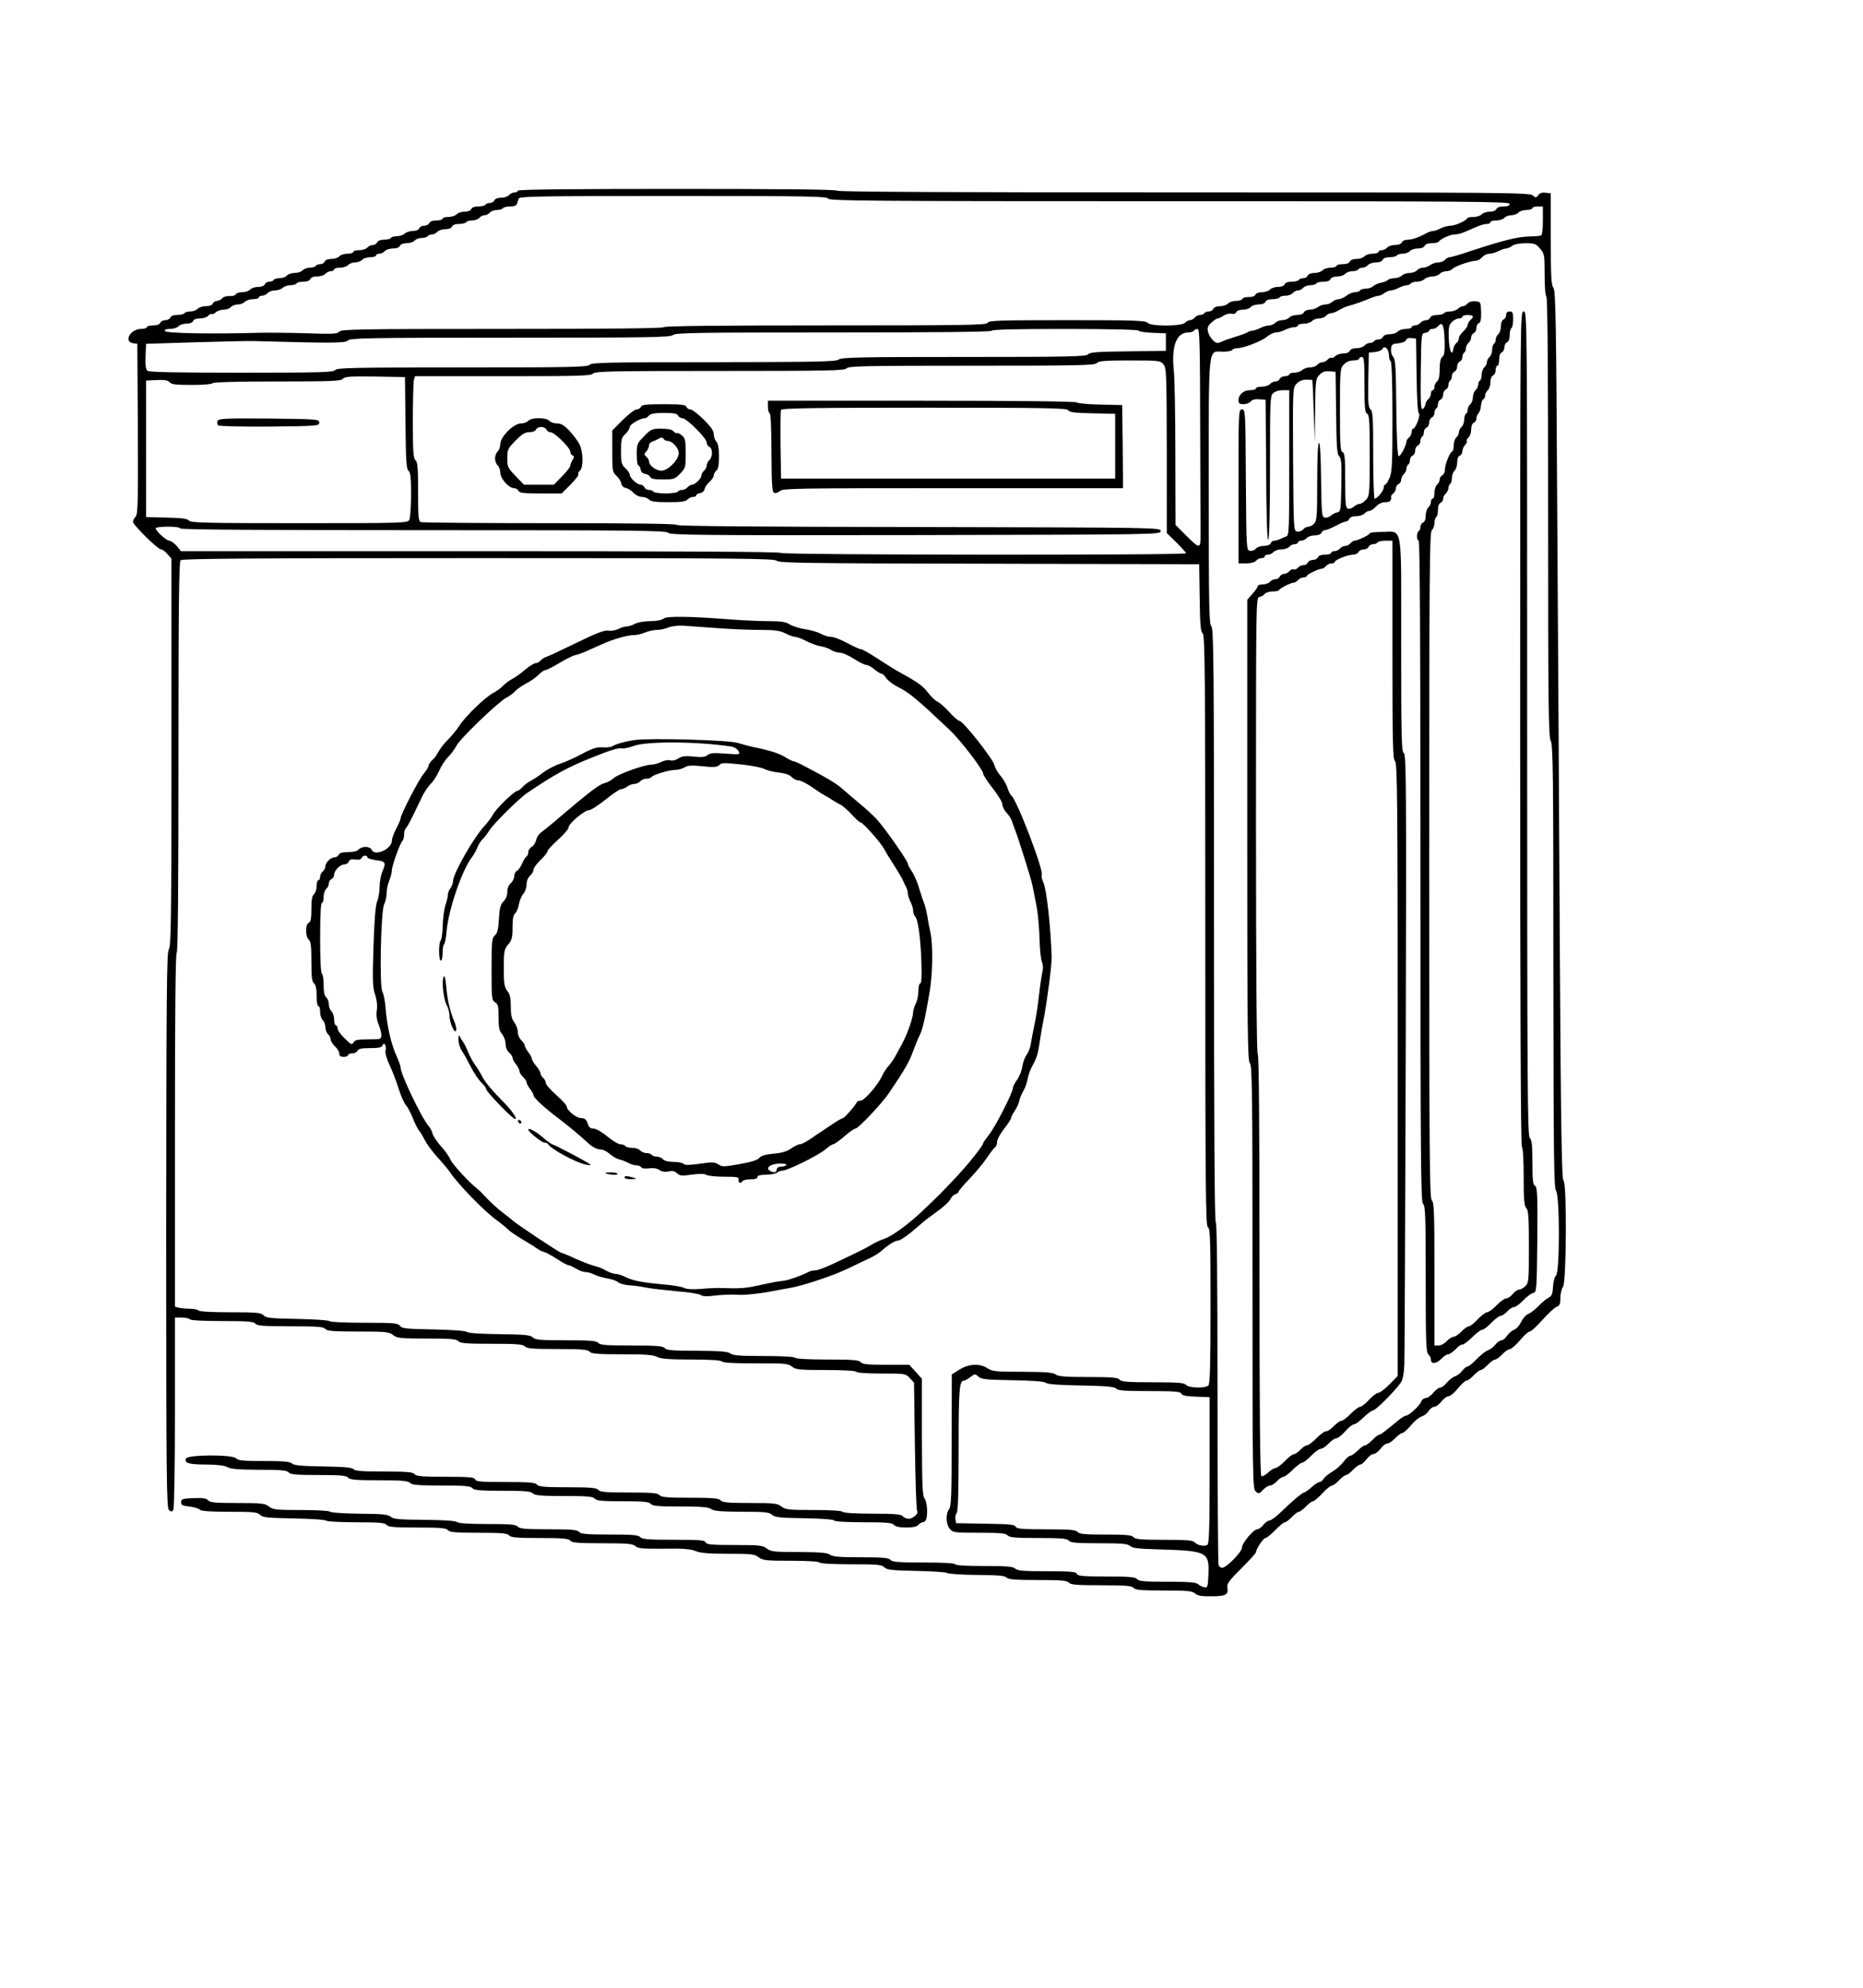 <?xml version="1.0" standalone="no"?>
<!DOCTYPE svg PUBLIC "-//W3C//DTD SVG 20010904//EN"
 "http://www.w3.org/TR/2001/REC-SVG-20010904/DTD/svg10.dtd">
<svg version="1.0" xmlns="http://www.w3.org/2000/svg"
 width="1065pt" height="1136pt" viewBox="0 0 1065 1136"
 preserveAspectRatio="xMidYMid meet">

<g transform="translate(0,1136) scale(0.1,-0.1)"
fill="#000000" stroke="none">
<path d="M2960 10270 c0 -5 -8 -10 -19 -10 -10 0 -24 -7 -31 -15 -7 -8 -27
-15 -45 -15 -20 0 -35 -6 -39 -15 -3 -8 -14 -15 -25 -15 -11 0 -23 -4 -26 -10
-3 -5 -22 -10 -41 -10 -22 0 -37 -6 -40 -15 -4 -9 -19 -15 -39 -15 -18 0 -38
-7 -45 -15 -7 -8 -28 -15 -46 -15 -19 0 -34 -4 -34 -10 0 -5 -16 -10 -35 -10
-22 0 -38 -6 -41 -15 -4 -8 -16 -15 -29 -15 -13 0 -25 -7 -29 -15 -3 -9 -18
-15 -36 -15 -17 0 -38 -7 -46 -15 -9 -8 -28 -15 -44 -15 -16 0 -32 -4 -35 -10
-3 -5 -21 -10 -40 -10 -20 0 -35 -6 -39 -15 -3 -8 -14 -15 -24 -15 -11 0 -25
-7 -32 -15 -7 -8 -28 -15 -46 -15 -19 0 -34 -4 -34 -10 0 -5 -15 -10 -34 -10
-18 0 -39 -7 -46 -15 -7 -8 -27 -15 -45 -15 -20 0 -35 -6 -39 -15 -3 -8 -14
-15 -25 -15 -11 0 -23 -4 -26 -10 -3 -5 -19 -10 -34 -10 -16 0 -34 -7 -41 -15
-7 -8 -27 -15 -45 -15 -18 0 -38 -7 -45 -15 -7 -8 -25 -15 -41 -15 -15 0 -31
-4 -34 -10 -3 -5 -15 -10 -26 -10 -11 0 -22 -7 -25 -15 -4 -9 -19 -15 -39 -15
-18 0 -38 -7 -45 -15 -7 -8 -27 -15 -45 -15 -19 0 -35 -6 -37 -12 -3 -7 -18
-11 -35 -10 -17 1 -36 -4 -43 -13 -7 -8 -20 -15 -30 -15 -10 0 -20 -7 -24 -15
-3 -9 -18 -15 -39 -15 -19 0 -40 -7 -47 -15 -7 -8 -25 -15 -41 -15 -15 0 -31
-4 -34 -10 -3 -5 -22 -10 -41 -10 -22 0 -37 -6 -40 -15 -4 -8 -16 -15 -29 -15
-13 0 -25 -7 -29 -15 -3 -9 -19 -15 -41 -15 -19 0 -35 -4 -35 -10 0 -5 -15
-10 -33 -10 -62 0 -103 -74 -45 -82 l23 -3 3 -487 c2 -423 0 -488 -13 -501 -8
-9 -15 -22 -15 -29 0 -18 142 -158 160 -158 8 0 25 -12 37 -27 l23 -26 0
-1107 c0 -957 -2 -1109 -15 -1126 -12 -16 -14 -226 -15 -1605 0 -1432 2 -1588
16 -1600 13 -10 17 -10 25 2 5 8 9 249 9 557 l0 542 39 0 c22 0 43 -5 46 -10
4 -6 76 -10 184 -10 147 0 181 -3 191 -15 10 -12 45 -15 200 -15 155 0 190 -3
200 -15 10 -12 44 -15 187 -15 160 0 177 -2 200 -20 23 -18 41 -20 193 -20
137 0 170 -3 180 -15 10 -12 44 -15 190 -15 146 0 180 -3 190 -15 10 -12 44
-15 185 -15 141 0 175 -3 185 -15 10 -12 44 -15 185 -15 134 0 179 -3 201 -15
22 -11 67 -15 194 -15 111 0 170 -4 177 -11 8 -8 70 -11 194 -11 166 1 185 -1
207 -19 22 -17 42 -19 193 -19 101 0 170 -4 174 -10 4 -6 63 -10 144 -10 135
0 138 0 162 -26 l24 -26 5 -363 c3 -200 8 -367 13 -371 11 -12 -24 -44 -48
-44 -13 0 -28 6 -34 14 -10 12 -46 15 -173 15 -99 0 -165 4 -172 11 -6 6 -71
10 -167 10 -141 0 -159 2 -182 20 -23 18 -40 20 -180 20 -125 0 -157 3 -167
15 -10 12 -43 15 -175 15 -132 0 -165 3 -175 15 -10 12 -43 15 -175 15 -132 0
-165 3 -175 15 -10 12 -43 15 -175 15 -132 0 -165 3 -175 15 -10 12 -43 15
-180 15 -140 0 -169 2 -174 15 -4 12 -33 15 -169 15 -134 0 -167 3 -177 15
-10 12 -43 15 -175 15 -123 0 -165 3 -174 13 -8 10 -52 14 -173 16 -125 2
-167 6 -179 17 -12 11 -49 14 -161 14 -117 0 -148 3 -158 15 -19 23 -278 22
-287 -1 -10 -26 16 -34 117 -34 63 -1 103 -5 120 -15 19 -11 65 -14 181 -15
127 0 159 -3 169 -15 10 -12 42 -15 170 -15 128 0 160 -3 170 -15 10 -12 43
-15 176 -15 131 0 165 -3 178 -15 12 -12 46 -15 179 -15 134 0 167 -3 177 -15
10 -12 42 -15 172 -15 128 0 162 -3 174 -15 13 -12 47 -15 178 -15 133 0 166
-3 176 -15 10 -12 41 -15 160 -15 119 0 150 -3 160 -15 10 -12 42 -15 169 -15
123 0 161 -3 177 -15 15 -11 53 -14 173 -15 133 0 157 -2 174 -17 16 -15 43
-18 186 -20 100 -2 167 -7 169 -13 2 -6 67 -10 167 -10 132 0 165 -3 175 -15
8 -10 31 -15 70 -15 39 0 62 5 70 15 7 8 18 15 25 15 7 0 16 7 19 16 11 29 6
100 -9 120 -12 16 -14 75 -15 351 l0 333 -36 40 -36 40 -133 0 c-106 0 -135 3
-145 15 -10 12 -44 15 -191 15 -108 0 -180 4 -184 10 -4 6 -74 10 -179 10
-136 0 -176 3 -192 15 -15 11 -56 14 -190 15 -140 0 -174 3 -184 15 -10 12
-44 15 -190 15 -146 0 -180 3 -190 15 -10 12 -44 15 -186 15 -147 0 -175 2
-189 17 -14 13 -44 16 -191 18 -106 1 -179 6 -186 13 -8 6 -84 12 -192 14
-155 3 -179 5 -190 21 -12 15 -34 17 -203 17 -104 0 -193 4 -199 9 -5 6 -88
11 -185 13 -151 3 -178 5 -193 21 -15 15 -39 17 -191 17 -105 0 -176 4 -180
10 -3 5 -25 10 -48 10 -23 0 -52 3 -64 6 l-23 6 0 1009 c0 661 3 1010 10 1014
7 4 10 388 10 1119 0 851 3 1115 12 1124 9 9 401 12 1704 12 1489 0 1693 -2
1704 -15 11 -13 162 -15 1214 -17 l1201 -3 3 -191 c2 -155 5 -194 17 -204 13
-11 15 -223 15 -1700 0 -1491 2 -1689 15 -1694 13 -5 15 -64 15 -449 0 -331
-3 -446 -12 -455 -18 -18 -113 -15 -128 3 -10 12 -44 15 -190 15 -146 0 -180
3 -190 15 -10 12 -43 15 -179 15 -132 0 -171 3 -187 15 -15 11 -55 14 -189 15
-153 0 -173 2 -200 20 -44 29 -107 26 -161 -8 l-43 -27 -1 -376 c0 -314 -2
-378 -15 -395 -20 -27 -18 -85 4 -111 18 -22 26 -23 169 -23 121 0 152 -3 162
-15 10 -12 43 -15 175 -15 132 0 165 -3 175 -15 10 -12 42 -15 173 -15 131 0
164 -3 178 -16 13 -12 49 -16 160 -19 280 -8 292 -14 287 -144 -3 -70 -5 -76
-23 -73 -11 2 -27 10 -36 18 -12 11 -52 14 -176 14 -131 0 -163 3 -173 15 -10
12 -43 15 -175 15 -136 0 -164 3 -169 15 -4 12 -33 15 -171 15 -135 0 -169 3
-181 15 -13 12 -47 15 -180 15 -103 0 -164 4 -164 10 0 6 -66 10 -179 10 -146
0 -181 3 -191 15 -10 12 -42 15 -169 15 -123 0 -161 3 -177 15 -15 11 -54 14
-177 15 -143 0 -161 2 -184 20 -23 18 -41 20 -185 20 -132 0 -160 3 -164 15
-5 13 -35 15 -184 15 -146 0 -180 3 -190 15 -10 12 -43 15 -175 15 -132 0
-165 3 -175 15 -10 12 -43 15 -175 15 -132 0 -165 3 -175 15 -10 12 -43 15
-174 15 -105 0 -166 4 -173 11 -7 7 -74 12 -186 13 -146 1 -178 4 -193 17 -16
14 -47 17 -179 18 -88 1 -164 6 -170 12 -5 5 -79 9 -166 9 -141 0 -159 2 -182
20 -23 18 -40 20 -180 20 -127 0 -157 3 -167 15 -10 12 -30 15 -84 13 -63 -3
-71 -5 -71 -23 0 -16 8 -21 47 -25 27 -3 53 -11 60 -18 8 -8 60 -12 169 -12
137 0 160 -2 175 -17 15 -16 42 -18 193 -21 97 -2 180 -7 186 -13 5 -5 82 -9
171 -9 131 0 164 -3 174 -15 10 -12 43 -15 175 -15 132 0 165 -3 175 -15 10
-12 43 -15 175 -15 132 0 165 -3 175 -15 10 -12 43 -15 175 -15 132 0 165 -3
175 -15 10 -12 44 -15 183 -15 144 0 173 -3 189 -16 15 -14 41 -16 162 -15
111 2 153 -2 181 -13 28 -12 75 -16 187 -16 135 0 152 -2 175 -20 23 -18 41
-20 184 -20 94 0 160 -4 164 -10 4 -6 75 -10 180 -10 152 0 176 -2 191 -18 15
-14 41 -17 183 -20 91 -2 170 -7 176 -12 6 -5 82 -10 168 -11 121 -1 161 -4
171 -15 11 -11 51 -14 179 -14 134 0 167 -3 177 -15 10 -12 44 -15 185 -15
141 0 175 -3 185 -15 10 -12 42 -15 173 -15 137 0 163 -3 179 -17 14 -13 37
-17 94 -16 82 0 98 9 90 52 -3 20 12 40 80 107 46 46 84 88 84 93 0 18 42 81
54 81 6 0 32 20 56 45 24 25 49 45 55 45 6 0 24 13 40 30 16 17 34 30 40 30 6
0 24 13 40 30 16 16 34 30 40 30 7 0 31 20 54 45 23 25 48 45 55 45 7 0 25 13
41 30 16 17 34 30 40 30 6 0 24 13 40 30 16 17 35 30 42 30 7 0 22 14 35 30
12 17 30 30 40 30 9 0 27 14 40 30 12 17 29 30 38 30 9 0 29 13 45 30 16 16
34 30 41 30 7 0 30 20 50 44 20 25 48 47 60 50 13 4 31 17 40 31 9 14 24 25
34 25 9 0 27 14 40 30 13 17 31 30 40 30 10 0 34 20 54 45 21 25 43 45 50 45
7 0 25 13 41 30 16 17 34 30 40 30 6 0 24 13 40 30 16 16 35 30 42 30 7 0 26
14 41 30 16 17 36 30 44 30 8 0 34 23 57 50 23 28 48 50 56 50 7 0 40 30 72
66 32 36 68 70 81 75 18 7 22 16 22 52 0 24 7 52 15 63 20 26 22 600 3 606
-10 4 -15 273 -21 1274 -4 698 -10 1841 -15 2540 -6 1107 -9 1273 -22 1289
-12 15 -15 62 -15 279 l0 261 -30 3 c-19 3 -33 -2 -42 -14 -12 -16 -14 -16
-31 -1 -17 16 -163 17 -1995 17 -1306 0 -1978 3 -1982 10 -4 7 -320 10 -916
10 -599 0 -909 -3 -909 -10z m1774 -45 c5 -13 231 -15 1951 -15 1722 0 1945
-2 1945 -15 0 -11 -11 -15 -35 -15 -22 0 -38 -6 -41 -15 -4 -9 -19 -15 -39
-15 -18 0 -38 -7 -45 -15 -7 -8 -27 -15 -45 -15 -19 0 -35 -3 -37 -7 -6 -15
-70 -43 -96 -43 -15 0 -40 -7 -56 -15 -15 -8 -35 -15 -42 -15 -8 0 -22 -4 -32
-9 -50 -27 -88 -41 -114 -41 -16 0 -31 -6 -34 -15 -4 -9 -19 -15 -39 -15 -18
0 -38 -7 -45 -15 -7 -8 -21 -15 -31 -15 -11 0 -19 -4 -19 -10 0 -5 -15 -10
-34 -10 -18 0 -39 -7 -46 -15 -7 -8 -27 -15 -45 -15 -20 0 -35 -6 -39 -15 -3
-9 -19 -15 -41 -15 -19 0 -35 -4 -35 -10 0 -5 -15 -10 -34 -10 -18 0 -39 -7
-46 -15 -7 -8 -27 -15 -45 -15 -20 0 -35 -6 -39 -15 -3 -8 -14 -15 -25 -15
-11 0 -23 -4 -26 -10 -3 -5 -22 -10 -41 -10 -22 0 -37 -6 -40 -15 -4 -9 -19
-15 -39 -15 -18 0 -38 -7 -45 -15 -7 -8 -27 -15 -45 -15 -19 0 -35 -6 -38 -14
-4 -9 -19 -14 -38 -14 -18 1 -35 -4 -37 -10 -2 -7 -18 -12 -37 -12 -18 0 -38
-7 -45 -15 -7 -8 -27 -15 -45 -15 -20 0 -35 -6 -39 -15 -3 -8 -14 -15 -25 -15
-11 0 -23 -4 -26 -10 -3 -5 -14 -10 -24 -10 -10 0 -24 -7 -31 -15 -7 -8 -19
-15 -27 -15 -8 0 -21 -7 -29 -15 -22 -21 -196 -21 -214 0 -11 13 -74 15 -460
15 -389 0 -449 -2 -454 -15 -5 -13 -117 -15 -925 -15 -602 0 -922 -3 -926 -10
-4 -7 -323 -10 -924 -10 -816 0 -920 -2 -931 -15 -11 -14 -38 -15 -184 -10
-94 3 -216 4 -271 3 -277 -8 -538 -3 -542 10 -3 8 7 12 30 12 19 0 40 7 47 15
7 8 27 15 45 15 20 0 35 6 39 15 3 9 18 15 39 15 19 0 40 7 47 15 7 8 16 13
20 10 5 -3 15 2 23 10 9 8 29 15 45 15 16 0 35 7 42 15 7 8 25 15 40 15 15 0
33 7 40 15 7 8 28 15 46 15 19 0 34 5 34 10 0 6 8 10 19 10 10 0 24 7 31 15 7
8 26 15 42 15 16 0 36 7 44 15 9 8 28 15 44 15 16 0 32 5 35 10 3 6 21 10 40
10 20 0 35 6 39 15 3 9 18 15 39 15 19 0 40 7 47 15 7 8 21 15 31 15 11 0 19
5 19 10 0 6 15 10 34 10 18 0 39 7 46 15 7 8 25 15 40 15 15 0 33 7 40 15 7 8
28 15 46 15 19 0 34 5 34 10 0 6 8 10 19 10 10 0 24 7 31 15 7 8 28 15 47 15
21 0 36 6 39 15 4 9 19 15 39 15 18 0 38 7 45 15 7 8 25 15 41 15 15 0 31 5
34 10 3 6 14 10 24 10 10 0 24 7 31 15 7 8 27 15 45 15 20 0 35 6 39 15 3 9
18 15 40 15 19 0 38 5 41 10 3 6 19 10 34 10 16 0 34 7 41 15 7 8 20 15 30 15
10 0 23 7 30 15 7 8 25 15 41 15 15 0 31 5 34 10 3 6 22 10 41 10 22 0 36 5
39 15 3 8 7 22 10 30 4 13 111 15 884 15 772 0 880 -2 885 -15z m4086 -124 c0
-44 -4 -82 -9 -86 -5 -3 -31 -6 -58 -6 -75 -1 -152 -20 -350 -85 -55 -19 -108
-34 -116 -34 -8 0 -20 -7 -27 -15 -7 -8 -24 -15 -39 -15 -14 0 -35 -7 -45 -15
-11 -8 -30 -15 -42 -15 -12 0 -27 -7 -34 -15 -7 -8 -26 -15 -42 -15 -16 0 -36
-7 -44 -15 -9 -8 -28 -15 -43 -15 -15 0 -32 -5 -37 -10 -6 -6 -24 -13 -40 -16
-16 -3 -36 -12 -45 -20 -8 -8 -27 -14 -42 -14 -14 0 -29 -4 -32 -10 -3 -5 -17
-10 -29 -10 -13 0 -35 -9 -49 -20 -14 -11 -34 -20 -45 -20 -11 0 -27 -7 -36
-15 -8 -8 -25 -15 -38 -15 -13 0 -33 -7 -44 -15 -10 -8 -32 -15 -47 -15 -15 0
-30 -7 -33 -15 -4 -9 -19 -15 -39 -15 -18 0 -38 -7 -45 -15 -7 -8 -25 -15 -40
-15 -15 0 -33 -7 -40 -15 -7 -8 -23 -15 -35 -15 -13 0 -36 -7 -51 -15 -16 -8
-36 -15 -45 -15 -8 0 -19 -4 -25 -8 -5 -4 -36 -16 -69 -26 -33 -10 -68 -22
-77 -27 -10 -5 -22 -9 -28 -9 -18 0 -47 34 -54 63 -6 23 -2 34 19 53 14 13 30
24 36 24 5 0 21 7 34 16 14 9 34 14 46 11 12 -3 22 0 26 9 3 8 19 14 38 14 18
0 38 7 45 15 7 8 27 15 45 15 20 0 35 6 39 15 3 9 18 15 40 15 19 0 38 5 41
10 3 6 19 10 34 10 16 0 34 7 41 15 7 8 20 15 30 15 10 0 23 7 30 15 7 8 25
15 41 15 15 0 31 5 34 10 3 6 22 10 41 10 22 0 37 6 40 15 4 9 19 15 39 15 18
0 38 7 45 15 7 8 25 15 41 15 15 0 31 5 34 10 3 6 14 10 24 10 10 0 24 7 31
15 7 8 27 15 45 15 20 0 35 6 39 15 3 9 18 15 40 15 19 0 38 5 41 10 3 6 19
10 34 10 16 0 34 7 41 15 7 8 27 15 45 15 20 0 35 6 39 15 3 9 18 15 40 15 19
0 37 4 41 9 9 16 66 41 91 41 13 0 38 6 56 14 18 8 49 21 70 30 20 9 45 16 57
16 12 0 21 5 21 10 0 6 15 10 34 10 18 0 39 7 46 15 7 8 25 15 40 15 15 0 33
7 40 15 7 8 28 15 46 15 19 0 34 5 34 10 0 6 14 10 30 10 l30 0 0 -79z m-16
-162 c25 -29 26 -36 26 -149 0 -68 4 -121 10 -125 7 -4 10 -434 10 -1258 0
-1091 2 -1256 15 -1281 13 -25 15 -191 15 -1290 1 -1093 3 -1264 15 -1280 22
-29 22 -468 0 -486 -8 -6 -15 -34 -17 -63 -2 -42 -7 -54 -25 -63 -12 -6 -38
-27 -57 -47 -19 -20 -46 -41 -59 -46 -13 -5 -32 -26 -41 -46 -10 -20 -28 -40
-41 -45 -13 -5 -31 -21 -41 -35 -9 -14 -23 -25 -31 -25 -8 0 -24 -11 -34 -24
-11 -14 -29 -28 -41 -32 -13 -4 -42 -26 -65 -50 -23 -24 -47 -44 -54 -44 -6 0
-20 -11 -30 -24 -11 -14 -29 -28 -41 -32 -12 -3 -32 -19 -46 -35 -13 -16 -30
-29 -39 -29 -8 0 -26 -14 -40 -30 -13 -17 -33 -30 -43 -30 -10 0 -21 -9 -25
-19 -7 -22 -70 -81 -86 -81 -6 0 -27 -12 -45 -27 -19 -16 -49 -40 -68 -55 -18
-16 -38 -28 -43 -28 -5 0 -22 -13 -38 -30 -16 -16 -34 -30 -41 -30 -7 0 -26
-13 -42 -30 -17 -16 -36 -30 -44 -30 -7 0 -24 -16 -38 -35 -14 -18 -42 -43
-63 -55 -21 -12 -43 -30 -50 -41 -6 -10 -17 -19 -24 -19 -7 0 -28 -13 -46 -30
-19 -17 -38 -30 -42 -30 -10 0 -72 -52 -134 -113 -27 -26 -56 -47 -64 -47 -9
0 -24 -11 -35 -25 -11 -14 -27 -25 -35 -25 -21 0 -87 -79 -87 -104 0 -25 -89
-116 -113 -116 -8 0 -18 7 -21 16 -3 9 -6 452 -6 984 0 635 -3 971 -10 975 -7
4 -10 581 -10 1699 0 1493 -2 1695 -15 1706 -13 11 -15 109 -15 771 0 862 -6
799 82 799 26 0 50 5 53 10 3 6 16 10 28 10 38 1 137 39 169 65 16 14 40 25
53 25 12 0 36 7 51 15 16 8 39 15 52 15 12 0 22 5 22 10 0 6 15 10 34 10 18 0
39 7 46 15 7 8 25 15 40 15 15 0 33 7 40 15 7 8 20 15 29 15 9 0 30 8 46 18
17 10 41 21 55 24 28 7 79 25 127 45 17 7 37 13 45 13 7 0 22 7 32 15 11 8 27
15 37 15 9 0 30 7 45 15 16 8 37 15 46 15 9 0 20 5 23 10 3 6 19 10 35 10 16
0 35 7 44 15 8 8 28 15 44 15 16 0 35 7 42 15 7 8 24 15 38 15 13 0 30 6 36
14 12 14 103 46 133 46 10 0 26 9 36 20 9 11 28 20 41 20 13 0 37 7 52 15 16
8 36 15 44 15 8 0 24 7 34 15 12 9 42 15 77 15 52 0 60 -3 83 -31z m-2294
-469 c0 -5 35 -10 78 -12 l77 -3 0 -50 0 -50 -216 -3 c-177 -2 -219 -5 -229
-17 -11 -13 -106 -15 -709 -15 -598 0 -700 -2 -717 -15 -16 -12 -119 -14 -715
-15 -607 0 -698 -2 -709 -15 -11 -13 -104 -15 -728 -15 -624 0 -716 -2 -726
-15 -10 -13 -81 -15 -535 -15 -387 0 -527 3 -538 11 -10 9 -13 31 -11 83 l3
71 285 9 c157 4 303 8 325 7 458 -13 531 -12 544 3 12 14 108 16 928 16 799 0
916 2 929 15 14 13 129 15 920 15 596 0 904 3 904 10 0 7 147 10 420 10 261 0
420 -4 420 -10z m351 -570 c1 -319 2 -591 2 -605 0 -72 -6 -72 -83 5 l-60 60
-1 403 c0 221 -4 438 -9 482 -14 137 15 214 82 215 15 0 30 5 33 10 3 6 13 10
21 10 12 0 14 -82 15 -580z m-210 378 c17 -22 18 -48 19 -493 l0 -471 55 -54
c30 -30 55 -58 55 -62 0 -12 -2308 -10 -2315 2 -4 7 -588 10 -1719 10 l-1712
0 -24 30 c-14 16 -33 29 -42 30 -17 0 -78 55 -78 71 0 5 32 9 70 9 40 0 70 -4
70 -10 0 -7 470 -10 1389 -10 1223 0 1390 -2 1401 -15 11 -13 177 -15 1414
-13 1393 3 1401 3 1401 23 0 20 -8 20 -1382 23 -911 1 -1383 5 -1383 12 0 7
-250 10 -724 10 -398 0 -731 3 -740 6 -14 5 -16 30 -16 174 0 137 -3 170 -15
180 -12 10 -15 48 -15 224 0 116 3 221 6 234 l6 22 503 0 c435 0 504 2 515 15
11 13 104 15 725 15 621 0 714 2 725 15 11 13 103 15 715 15 612 0 704 2 715
15 10 12 44 15 187 15 169 0 175 -1 194 -22z m-4333 -334 c2 -217 5 -264 17
-274 12 -10 15 -39 15 -137 0 -68 -5 -133 -10 -144 -10 -18 -28 -19 -629 -19
-532 0 -620 2 -631 15 -9 11 -41 15 -128 17 l-117 3 0 390 0 390 61 3 c45 2
64 -1 74 -13 10 -12 36 -15 126 -15 64 0 115 4 119 10 4 6 138 10 369 10 313
0 365 2 376 15 11 13 41 15 184 13 l171 -3 3 -261z m3470 -5472 c117 -2 181
-7 191 -15 9 -8 76 -13 202 -15 147 -3 190 -7 200 -18 9 -11 48 -14 189 -14
147 0 179 -3 183 -15 5 -10 27 -15 84 -17 l78 -3 0 -418 c0 -334 -3 -419 -13
-426 -18 -11 -59 -2 -73 15 -9 11 -47 14 -174 14 -132 0 -165 3 -175 15 -10
12 -41 15 -160 15 -119 0 -150 3 -160 15 -10 12 -43 15 -180 15 -139 0 -169 3
-174 15 -4 12 -36 15 -173 17 l-168 3 -3 24 c-2 13 1 28 7 34 8 8 11 124 11
365 0 343 4 392 31 392 6 0 22 9 36 20 25 19 27 20 46 3 16 -16 44 -18 195
-21z"/>
<path d="M8390 9626 c-7 -9 -19 -16 -27 -16 -8 0 -21 -7 -29 -15 -9 -8 -28
-15 -44 -15 -16 0 -32 -4 -35 -10 -3 -5 -21 -10 -40 -10 -20 0 -35 -6 -39 -15
-3 -8 -14 -15 -24 -15 -11 0 -25 -7 -32 -15 -7 -8 -21 -15 -31 -15 -11 0 -19
-4 -19 -10 0 -5 -15 -10 -34 -10 -18 0 -39 -7 -46 -15 -7 -8 -27 -15 -45 -15
-20 0 -35 -6 -39 -15 -3 -8 -14 -15 -25 -15 -11 0 -23 -4 -26 -10 -3 -5 -14
-10 -24 -10 -10 0 -24 -7 -31 -15 -7 -8 -27 -15 -45 -15 -20 0 -35 -6 -39 -15
-3 -9 -18 -15 -36 -15 -17 0 -38 -7 -47 -15 -8 -8 -18 -13 -23 -10 -4 3 -13
-2 -20 -10 -7 -8 -20 -15 -30 -15 -10 0 -23 -7 -30 -15 -7 -8 -26 -15 -42 -15
-16 0 -36 -7 -44 -15 -9 -8 -29 -15 -45 -15 -16 0 -29 -4 -29 -10 0 -5 -11
-10 -24 -10 -13 0 -26 -7 -30 -15 -3 -8 -14 -15 -24 -15 -11 0 -25 -7 -32 -15
-7 -8 -28 -15 -46 -15 -19 0 -34 -4 -34 -10 0 -5 -15 -10 -33 -10 -38 0 -67
-25 -67 -58 0 -18 6 -22 29 -22 16 0 34 7 41 16 9 10 26 14 49 12 l36 -3 3
-403 c1 -262 6 -401 12 -397 6 4 10 156 10 414 0 382 1 409 18 424 10 10 35
17 55 17 l37 0 0 -415 c0 -387 -1 -416 -17 -421 -10 -3 -26 -10 -35 -15 -10
-5 -25 -9 -33 -9 -9 0 -18 -7 -21 -15 -4 -9 -19 -15 -39 -15 -18 0 -38 -7 -45
-15 -7 -9 -23 -15 -34 -13 -21 3 -21 6 -24 406 -2 394 -3 402 -22 402 -20 0
-20 -8 -20 -440 l0 -440 44 0 c26 0 48 6 56 15 7 8 21 15 31 15 11 0 19 5 19
10 0 6 8 10 19 10 10 0 24 7 31 15 7 8 27 15 45 15 18 0 38 7 45 15 7 8 21 15
31 15 11 0 19 5 19 10 0 6 8 10 19 10 10 0 24 7 31 15 7 8 27 15 45 15 20 0
35 6 39 15 3 8 12 15 20 15 8 0 36 11 62 25 26 14 53 25 59 25 7 0 15 7 19 15
3 9 18 15 39 15 19 0 40 7 47 15 7 8 19 15 28 15 8 0 25 11 38 25 15 16 34 25
54 25 26 0 35 8 32 32 -1 3 5 12 13 18 8 7 15 20 15 30 0 10 7 20 15 24 8 3
15 14 15 24 0 11 7 25 15 32 8 7 15 21 15 31 0 10 5 21 10 24 6 3 10 15 10 26
0 11 7 22 15 25 8 4 15 16 15 29 0 13 7 25 15 29 8 3 15 14 15 25 0 11 5 23
10 26 6 3 10 15 10 26 0 11 7 22 15 25 8 4 15 16 15 29 0 13 7 25 15 29 8 3
15 14 15 25 0 11 5 23 10 26 6 3 10 15 10 26 0 11 7 22 15 25 8 4 15 16 15 29
0 13 7 25 15 29 8 3 15 14 15 25 0 11 5 23 10 26 6 3 10 15 10 26 0 11 7 22
15 25 8 4 15 16 15 29 0 13 7 25 15 29 8 3 15 14 15 25 0 11 5 23 10 26 6 3
10 14 10 24 0 10 7 24 15 31 8 7 15 21 15 32 0 10 7 21 15 24 8 4 15 16 15 29
0 13 6 25 14 28 10 4 14 22 13 64 -2 57 -2 58 -33 61 -19 2 -36 -3 -44 -12z
m30 -75 c0 -5 -7 -14 -15 -21 -8 -7 -15 -19 -15 -27 0 -8 -11 -24 -25 -37 -14
-13 -25 -30 -25 -38 0 -9 -6 -21 -14 -28 -8 -6 -16 -21 -18 -33 -7 -49 -23
-12 -26 58 -2 64 0 77 18 95 11 11 29 20 40 20 11 0 20 5 20 10 0 6 14 10 30
10 17 0 30 -4 30 -9z m-162 -133 c2 -67 -1 -88 -13 -98 -10 -8 -15 -30 -15
-70 0 -39 -5 -62 -15 -70 -8 -7 -15 -21 -15 -31 0 -11 -4 -19 -10 -19 -5 0
-10 -8 -10 -19 0 -10 -6 -24 -14 -31 -8 -6 -16 -21 -18 -32 -2 -12 -9 -23 -16
-26 -10 -3 -12 42 -10 215 3 218 3 218 26 221 12 2 22 8 22 13 0 5 8 9 19 9
10 0 24 7 31 15 25 30 35 9 38 -77z m-160 -203 c2 -139 6 -211 13 -216 12 -7
-18 -89 -33 -89 -4 0 -8 -8 -8 -19 0 -10 -7 -24 -15 -31 -8 -7 -15 -17 -15
-23 0 -22 -35 -87 -44 -84 -7 2 -12 97 -14 277 -2 231 -5 276 -18 291 -9 10
-14 30 -12 46 3 25 8 28 41 31 22 2 41 9 44 18 3 9 16 14 32 12 l26 -3 3 -210z
m-158 114 c0 -15 5 -31 10 -34 6 -4 10 -121 10 -317 0 -271 -2 -316 -17 -350
-9 -21 -20 -38 -25 -38 -4 0 -8 -8 -8 -17 0 -17 -37 -63 -52 -63 -4 0 -8 112
-8 249 0 210 -2 250 -15 261 -13 11 -15 39 -13 169 l3 156 35 3 c19 2 39 10
43 18 13 23 37 -2 37 -37z m-140 -168 c0 -132 3 -160 15 -165 13 -5 15 -40 15
-238 0 -224 -1 -232 -22 -255 -12 -13 -28 -23 -36 -23 -9 0 -23 -7 -33 -16
-10 -9 -25 -14 -34 -11 -13 5 -15 31 -15 162 0 129 -3 157 -15 161 -13 5 -15
42 -15 242 0 228 1 236 22 259 14 15 33 23 55 23 18 0 33 5 33 10 0 6 7 10 15
10 13 0 15 -24 15 -159z m-162 -159 c2 -192 5 -236 17 -249 13 -12 15 -42 13
-166 -3 -143 -4 -152 -23 -155 -11 -2 -28 -11 -37 -19 -9 -8 -25 -13 -35 -11
-17 3 -18 19 -21 216 -1 130 -6 212 -12 212 -6 0 -10 -84 -10 -222 0 -192 -2
-224 -17 -240 -9 -10 -24 -18 -33 -18 -10 0 -23 -7 -30 -15 -7 -9 -23 -15 -34
-13 -21 3 -21 6 -24 412 -2 409 -2 409 20 433 14 15 33 23 55 23 18 0 34 -1
35 -2 1 -2 5 -82 8 -178 l6 -175 2 179 c2 170 3 181 24 203 17 18 31 23 58 21
l35 -3 3 -233z"/>
<path d="M8610 9560 c0 -11 -7 -23 -15 -26 -9 -4 -15 -19 -15 -39 0 -18 -7
-38 -15 -45 -8 -7 -15 -21 -15 -31 0 -10 -4 -21 -10 -24 -5 -3 -10 -19 -10
-34 0 -16 -7 -34 -15 -41 -8 -7 -15 -20 -15 -30 0 -10 -7 -23 -15 -30 -8 -7
-15 -25 -15 -41 0 -15 -4 -31 -10 -34 -5 -3 -10 -14 -10 -24 0 -10 -7 -24 -15
-31 -8 -7 -15 -25 -15 -40 0 -15 -7 -33 -15 -40 -8 -7 -15 -21 -15 -31 0 -10
-4 -21 -10 -24 -5 -3 -10 -19 -10 -34 0 -16 -7 -34 -15 -41 -8 -7 -15 -20 -15
-30 0 -10 -7 -23 -15 -30 -8 -7 -15 -28 -15 -46 0 -19 -4 -34 -8 -34 -12 0
-42 -73 -42 -104 0 -14 -7 -29 -15 -32 -8 -4 -15 -14 -15 -24 0 -10 -7 -23
-15 -30 -8 -7 -15 -28 -15 -46 0 -19 -4 -34 -10 -34 -5 0 -10 -8 -10 -19 0
-10 -7 -24 -15 -31 -8 -7 -15 -28 -15 -47 0 -21 -6 -36 -15 -39 -8 -4 -15 -14
-15 -24 0 -11 -4 -22 -10 -25 -5 -3 -10 -17 -10 -31 0 -13 5 -24 10 -24 7 0
10 -636 10 -1889 0 -1666 2 -1890 15 -1901 13 -11 15 -71 15 -430 0 -359 2
-419 15 -430 8 -7 15 -21 15 -31 0 -27 32 -24 60 6 13 14 30 25 38 25 8 0 28
14 44 30 16 17 33 28 37 26 5 -3 29 15 54 39 25 25 51 45 59 45 8 0 32 18 53
40 21 22 46 40 53 40 8 0 25 11 38 25 13 14 30 25 39 25 9 0 32 17 53 39 20
21 46 40 57 42 19 4 20 13 23 304 2 259 0 300 -13 308 -12 6 -15 32 -15 133 0
98 -3 129 -15 140 -13 14 -15 290 -15 2370 0 2347 0 2354 -20 2354 -20 0 -20
-7 -20 -2384 0 -1579 3 -2387 10 -2391 6 -4 10 -72 10 -170 0 -132 3 -166 15
-179 12 -12 15 -51 15 -220 0 -193 -1 -207 -20 -226 -11 -11 -27 -20 -36 -20
-9 0 -25 -11 -36 -25 -11 -14 -27 -25 -37 -25 -9 0 -35 -18 -56 -40 -21 -22
-46 -40 -55 -40 -8 0 -32 -18 -53 -40 -20 -22 -43 -40 -50 -40 -8 0 -27 -13
-43 -30 -16 -16 -36 -30 -45 -30 -8 0 -26 -11 -39 -25 -13 -14 -34 -25 -47
-25 l-23 0 0 409 c0 351 -2 410 -15 421 -13 11 -15 236 -15 1915 0 1679 2
1904 15 1915 8 7 15 25 15 41 0 15 5 31 10 34 6 3 10 22 10 41 0 22 6 37 15
40 8 4 15 14 15 24 0 10 7 23 15 30 8 7 15 21 15 31 0 10 5 21 10 24 6 3 10
19 10 34 0 16 7 34 15 41 8 7 15 28 15 47 0 21 6 36 15 39 8 4 15 15 15 26 0
11 7 26 15 35 8 8 13 18 10 23 -3 4 2 13 10 20 8 7 15 27 15 45 0 20 6 35 15
39 8 3 15 14 15 24 0 10 5 23 12 30 6 6 13 26 14 44 2 18 8 34 13 36 6 2 11
12 11 22 0 9 7 23 15 30 8 7 15 27 15 45 0 20 6 35 15 39 8 3 15 17 15 31 0
14 5 25 10 25 6 0 10 16 10 35 0 22 6 38 15 41 8 4 15 16 15 29 0 13 7 25 15
29 9 3 15 18 15 40 0 19 5 38 10 41 6 3 10 26 10 51 0 37 -3 44 -20 44 -13 0
-20 -7 -20 -20z"/>
<path d="M7830 8312 c0 -9 -69 -42 -87 -42 -6 0 -16 -7 -23 -15 -7 -8 -20 -15
-30 -15 -10 0 -23 -7 -30 -15 -7 -8 -21 -15 -31 -15 -11 0 -19 -4 -19 -10 0
-5 -16 -10 -35 -10 -22 0 -38 -6 -41 -15 -4 -8 -16 -15 -29 -15 -13 0 -25 -7
-29 -15 -3 -8 -14 -15 -24 -15 -11 0 -25 -6 -32 -14 -6 -8 -17 -13 -24 -10 -7
3 -19 -2 -26 -11 -7 -8 -20 -15 -30 -15 -10 0 -20 -7 -24 -15 -3 -8 -14 -15
-24 -15 -11 0 -25 -7 -32 -15 -7 -8 -25 -15 -41 -15 -16 0 -29 -4 -29 -10 0
-5 -13 -25 -30 -43 l-30 -35 0 -1317 c0 -1157 2 -1318 15 -1331 13 -14 15
-163 15 -1223 0 -1157 1 -1209 18 -1224 17 -16 20 -15 42 8 13 14 31 25 40 25
9 0 27 11 40 25 13 14 29 25 37 25 7 0 31 18 53 40 22 22 46 40 53 40 7 0 31
18 52 40 21 22 46 40 55 40 9 0 29 13 45 30 16 17 36 30 44 30 9 0 32 18 51
40 19 22 42 40 50 40 9 0 33 18 55 40 22 21 47 39 55 40 15 0 129 115 159 160
10 15 17 51 19 100 2 41 5 843 8 1783 4 1518 3 1708 -11 1713 -13 5 -15 81
-15 618 0 710 11 646 -110 646 -39 0 -70 -4 -70 -8z m130 -666 c0 -542 2 -625
15 -636 13 -11 15 -219 15 -1763 l0 -1751 -47 -48 c-26 -26 -55 -48 -64 -48
-9 0 -33 -18 -53 -40 -20 -22 -43 -40 -51 -40 -8 0 -32 -18 -54 -40 -21 -22
-45 -40 -53 -40 -8 0 -27 -14 -43 -30 -16 -17 -36 -30 -45 -30 -9 0 -34 -18
-55 -40 -21 -22 -46 -40 -53 -40 -8 0 -25 -11 -38 -25 -13 -14 -29 -25 -36
-25 -8 0 -32 -18 -53 -40 -21 -22 -46 -40 -54 -40 -8 0 -27 -12 -42 -26 -15
-14 -32 -23 -38 -20 -8 5 -11 357 -11 1205 0 779 -3 1200 -10 1207 -6 6 -10
463 -10 1309 0 1281 0 1300 19 1303 11 2 25 10 31 18 7 8 27 14 45 14 19 0 35
3 37 8 4 10 67 42 83 42 7 0 18 7 25 15 7 8 21 15 31 15 11 0 19 4 19 8 0 9
69 42 87 42 6 0 16 7 23 15 7 8 21 15 31 15 11 0 19 4 19 8 0 12 73 42 104 42
14 0 29 7 32 15 4 8 16 15 29 15 13 0 25 7 29 15 3 8 14 15 25 15 11 0 23 5
26 10 3 6 24 10 46 10 l39 0 0 -624z"/>
<path d="M4390 9036 c0 -19 4 -36 10 -38 6 -2 10 -91 10 -226 1 -187 4 -224
16 -229 8 -3 23 2 33 11 16 15 107 16 989 16 l972 0 -2 238 -3 237 -125 3
c-68 1 -129 7 -134 12 -6 6 -336 10 -888 10 l-878 0 0 -34z m1717 -21 c7 -11
37 -15 138 -17 l130 -3 0 -185 0 -185 -955 0 -955 0 -3 190 c-1 104 0 195 2
202 4 10 167 13 820 13 706 0 816 -2 823 -15z"/>
<path d="M3664 9035 c-4 -8 -15 -15 -25 -15 -10 0 -46 -27 -79 -60 l-60 -60 0
-118 c0 -113 1 -120 24 -141 14 -13 26 -33 28 -45 2 -13 11 -22 24 -24 12 -2
32 -14 45 -28 13 -14 34 -24 50 -24 14 0 32 -7 39 -15 10 -11 35 -15 110 -15
75 0 100 4 110 15 7 8 21 15 31 15 11 0 19 4 19 9 0 5 10 11 22 13 13 2 24 11
26 23 2 11 15 30 28 41 13 12 24 28 24 36 0 9 7 21 15 28 11 9 15 32 15 82 0
48 -5 74 -15 84 -8 9 -15 28 -15 43 0 19 -16 42 -58 84 -32 31 -65 57 -75 57
-10 0 -20 7 -23 15 -5 12 -29 15 -130 15 -102 0 -126 -3 -130 -15z m212 -50
c4 -8 15 -15 25 -15 24 0 139 -115 139 -139 0 -11 7 -21 15 -25 9 -3 15 -18
15 -34 0 -16 -7 -35 -15 -42 -8 -7 -15 -20 -15 -30 0 -10 -7 -23 -15 -30 -8
-7 -15 -19 -15 -26 0 -18 -36 -54 -54 -54 -7 0 -19 -7 -26 -15 -7 -8 -21 -15
-31 -15 -10 0 -21 -4 -24 -10 -3 -5 -35 -10 -70 -10 -35 0 -67 5 -70 10 -3 6
-15 10 -26 10 -11 0 -22 7 -25 15 -4 8 -13 15 -22 15 -20 0 -62 39 -62 57 0 8
-11 24 -25 37 -22 21 -25 31 -25 98 0 67 3 77 25 98 14 13 25 31 25 40 0 15
61 50 87 50 6 0 16 7 23 15 9 11 33 15 87 15 56 0 75 -4 79 -15z"/>
<path d="M3682 8867 c-40 -41 -42 -45 -42 -105 0 -34 4 -62 9 -62 5 0 11 -10
13 -22 2 -15 11 -24 26 -26 13 -2 26 -10 29 -18 4 -10 23 -14 72 -14 63 0 69
2 99 33 31 32 32 36 32 116 0 73 -3 86 -21 102 -12 10 -25 16 -29 14 -4 -3
-13 2 -20 10 -8 10 -31 15 -69 15 -54 0 -59 -2 -99 -43z m113 -17 c3 -5 13
-10 22 -10 26 0 63 -41 63 -69 0 -39 -61 -101 -99 -101 -32 0 -71 30 -71 54 0
7 -7 19 -15 26 -14 12 -14 15 0 30 8 9 15 24 15 34 0 9 8 19 18 22 9 3 24 9
32 14 20 12 28 12 35 0z"/>
<path d="M3020 8955 c-7 -8 -26 -15 -42 -15 -42 0 -118 -77 -118 -118 0 -16
-7 -35 -15 -42 -8 -7 -15 -25 -15 -40 0 -15 7 -33 15 -40 8 -7 15 -26 15 -42
0 -33 49 -88 79 -88 10 0 21 -7 25 -15 4 -12 28 -15 126 -15 l121 0 50 50 c28
28 48 54 45 59 -3 5 1 14 9 21 21 17 19 108 -2 150 -9 19 -35 53 -57 77 -31
33 -48 43 -72 43 -17 0 -37 7 -44 15 -8 9 -30 15 -60 15 -30 0 -52 -6 -60 -15z
m104 -50 c3 -8 13 -15 23 -15 22 0 113 -89 113 -111 0 -10 6 -19 13 -22 10 -3
10 -9 0 -26 -7 -11 -13 -26 -13 -33 0 -7 -21 -34 -47 -60 l-47 -48 -86 0 -85
0 -47 49 c-45 46 -48 53 -48 102 0 50 3 56 47 101 37 37 54 48 79 48 19 0 34
6 38 15 3 8 16 15 30 15 13 0 26 -7 30 -15z"/>
<path d="M1243 8954 c-3 -8 -1 -20 4 -25 5 -5 124 -8 294 -7 276 3 284 4 284
23 0 19 -8 20 -288 23 -255 2 -288 0 -294 -14z"/>
<path d="M3794 7825 c-11 -9 -44 -15 -79 -15 -33 0 -71 -7 -85 -15 -14 -8 -35
-14 -46 -15 -12 0 -35 -7 -50 -15 -16 -8 -41 -12 -57 -9 -22 3 -66 -13 -180
-69 -84 -41 -162 -78 -174 -81 -11 -4 -27 -13 -33 -21 -7 -8 -19 -15 -28 -15
-9 0 -36 -17 -61 -38 -25 -22 -60 -46 -76 -54 -17 -9 -39 -26 -50 -38 -11 -12
-36 -30 -55 -40 -45 -23 -160 -134 -193 -186 -14 -22 -43 -58 -65 -80 -22 -21
-46 -53 -55 -69 -8 -17 -24 -39 -36 -49 -12 -11 -21 -25 -21 -32 0 -7 -13 -28
-28 -46 -28 -33 -132 -234 -132 -255 0 -7 -11 -33 -25 -59 -14 -26 -25 -57
-25 -69 0 -48 -100 -92 -116 -50 -4 8 -18 15 -34 15 -15 0 -33 -7 -40 -15 -8
-9 -30 -15 -60 -15 -33 0 -50 -5 -54 -15 -3 -8 -14 -15 -24 -15 -22 0 -52 -30
-52 -52 0 -9 -7 -21 -15 -28 -8 -7 -15 -21 -15 -31 0 -11 -4 -19 -10 -19 -5 0
-10 -15 -10 -34 0 -18 -7 -39 -15 -46 -11 -9 -15 -33 -15 -85 0 -56 -4 -74
-15 -79 -20 -7 -20 -79 0 -96 12 -10 15 -37 15 -125 0 -88 3 -115 15 -125 10
-8 15 -31 15 -71 0 -33 4 -59 10 -59 6 0 10 -15 10 -34 0 -18 7 -39 15 -46 8
-7 15 -25 15 -40 0 -15 7 -33 15 -40 8 -7 15 -20 15 -29 0 -10 11 -28 25 -41
14 -13 25 -32 25 -42 0 -13 7 -18 25 -18 14 0 25 5 25 10 0 6 11 10 24 10 13
0 26 7 30 15 4 11 22 15 71 15 51 0 67 4 72 16 9 23 24 -5 17 -30 -4 -11 6
-47 24 -85 17 -36 40 -97 52 -136 12 -38 30 -79 40 -90 10 -11 28 -45 40 -75
12 -30 27 -62 35 -70 7 -8 22 -33 33 -55 11 -22 44 -67 74 -100 30 -33 62 -71
71 -85 42 -64 194 -221 262 -270 26 -19 57 -44 69 -56 11 -12 50 -38 86 -59
36 -21 72 -44 80 -50 8 -7 26 -16 40 -20 14 -4 48 -23 76 -41 28 -19 56 -34
62 -34 6 0 26 -9 44 -20 18 -11 43 -20 56 -20 13 0 36 -7 51 -15 16 -8 48 -17
72 -21 24 -4 52 -13 61 -21 9 -8 36 -16 60 -18 24 -1 70 -7 103 -14 33 -6 113
-15 179 -21 65 -5 125 -15 132 -21 8 -7 33 -9 66 -5 50 7 116 9 156 6 28 -2
123 8 182 20 30 6 80 15 110 20 30 5 102 25 160 45 100 34 134 48 248 104 9 4
33 16 53 25 20 10 47 27 60 39 34 31 76 57 92 57 15 0 65 36 127 91 19 18 63
51 98 76 34 24 68 55 74 68 6 14 19 27 30 30 10 4 18 10 18 15 0 5 28 37 61
72 34 35 79 89 100 120 21 31 43 60 49 63 5 3 10 17 10 30 0 13 18 46 40 74
22 28 40 55 40 62 0 6 9 23 19 38 11 15 23 40 27 57 3 16 14 43 24 59 10 17
21 48 25 70 3 22 17 58 30 80 22 40 29 63 40 140 3 22 12 76 21 120 21 110 47
313 46 355 -6 178 -29 387 -48 428 -8 18 -12 36 -9 41 14 23 -145 438 -175
456 -5 3 -14 22 -21 43 -6 20 -25 52 -41 70 -16 19 -31 46 -34 61 -7 33 -179
251 -199 251 -7 0 -33 22 -58 50 -24 27 -55 54 -68 60 -13 6 -37 29 -54 51
-28 38 -55 58 -155 113 -25 13 -83 49 -130 80 -47 31 -91 56 -99 56 -8 0 -43
16 -78 35 -35 19 -76 35 -91 35 -15 0 -43 8 -62 19 -19 10 -59 21 -88 25 -29
4 -67 16 -85 26 -25 16 -50 20 -119 20 -48 0 -142 4 -210 9 -244 19 -374 21
-394 6z m312 -55 c77 -6 186 -10 242 -10 83 0 110 -4 142 -20 22 -11 47 -20
57 -20 10 0 38 -11 63 -24 25 -13 63 -27 84 -30 22 -4 49 -14 60 -22 11 -8 33
-14 47 -14 15 0 51 -16 80 -35 30 -19 61 -35 71 -35 9 0 30 -11 46 -25 17 -14
35 -25 41 -25 6 0 18 -11 27 -25 9 -14 39 -37 67 -51 65 -32 111 -71 297 -247
59 -55 190 -226 190 -247 0 -9 25 -47 55 -85 30 -38 55 -79 55 -92 0 -12 11
-34 25 -49 13 -14 27 -36 30 -48 4 -11 10 -30 15 -41 19 -48 94 -284 102 -325
5 -25 14 -70 20 -100 12 -62 19 -132 22 -240 2 -41 7 -86 13 -100 6 -14 7 -37
2 -55 -4 -16 -13 -75 -19 -129 -6 -55 -17 -131 -26 -170 -8 -39 -18 -89 -21
-111 -3 -22 -14 -50 -24 -63 -10 -13 -21 -43 -25 -67 -3 -24 -17 -59 -30 -76
-13 -18 -24 -40 -24 -48 0 -25 -101 -223 -137 -267 -18 -23 -33 -44 -33 -48 0
-14 -90 -126 -163 -203 -72 -76 -86 -91 -182 -182 -78 -75 -177 -147 -220
-161 -22 -7 -56 -23 -75 -35 -33 -20 -63 -35 -231 -114 -37 -17 -76 -31 -88
-31 -12 0 -29 -4 -39 -9 -39 -21 -126 -51 -146 -51 -12 0 -67 -10 -121 -22
-91 -21 -122 -23 -235 -19 -19 1 -69 -1 -111 -5 -52 -4 -84 -2 -99 6 -12 6
-68 16 -123 20 -120 11 -170 21 -214 43 -18 9 -42 17 -55 17 -13 0 -37 9 -54
19 -17 10 -46 22 -65 26 -18 4 -67 23 -108 41 -40 19 -77 34 -82 34 -9 0 -247
158 -275 182 -7 7 -35 29 -60 48 -26 19 -65 55 -88 79 -22 24 -47 49 -55 55
-48 37 -142 139 -155 167 -8 19 -33 54 -56 79 -22 25 -43 56 -47 70 -3 14 -13
34 -23 45 -40 46 -160 296 -160 335 0 8 -10 35 -21 60 -33 71 -57 175 -66 290
-3 35 -11 72 -17 82 -18 26 -9 462 10 500 8 15 14 43 14 63 0 20 7 52 15 72 8
19 15 46 15 58 0 25 46 155 61 170 5 5 9 21 9 36 0 15 4 30 8 33 5 3 24 36 42
73 18 37 42 88 54 112 11 24 33 55 47 70 15 14 37 48 49 75 12 28 35 63 51 79
17 16 38 46 49 66 21 41 239 250 285 274 17 8 39 25 50 37 11 12 40 32 65 45
25 13 56 35 69 49 14 14 31 26 38 26 7 0 43 18 79 40 37 22 78 43 93 46 14 3
45 14 69 25 23 10 61 28 85 38 63 28 142 51 177 51 17 0 47 7 67 15 19 8 50
15 68 15 18 0 48 6 66 14 20 8 55 12 88 10 31 -2 119 -9 197 -14z m-2006
-1310 c0 -5 23 -12 50 -16 55 -7 58 -13 35 -67 -8 -20 -15 -58 -15 -85 0 -27
-6 -65 -14 -83 -9 -23 -16 -105 -21 -260 -6 -192 -5 -232 9 -272 10 -30 14
-62 10 -90 -4 -28 -1 -55 10 -81 9 -21 16 -49 16 -62 0 -23 -3 -24 -75 -24
-60 0 -76 -3 -84 -17 -9 -16 -14 -14 -50 22 -23 21 -41 47 -41 57 0 10 -4 18
-10 18 -5 0 -10 15 -10 34 0 18 -7 39 -15 46 -8 7 -15 25 -15 40 0 15 -7 33
-15 40 -10 8 -15 31 -15 71 0 32 -4 61 -10 64 -6 4 -10 83 -10 206 0 126 4
199 10 199 6 0 10 15 10 34 0 18 7 39 15 46 8 7 15 21 15 32 0 10 7 21 15 24
8 4 15 15 15 25 0 24 35 59 59 59 10 0 22 7 25 16 4 12 15 15 37 12 20 -3 33
0 36 9 6 15 33 18 33 3z"/>
<path d="M3630 7131 c-56 -8 -109 -23 -132 -37 -7 -4 -31 -7 -54 -5 -33 2 -58
-6 -116 -37 -40 -22 -97 -47 -126 -57 -29 -9 -73 -32 -97 -50 -24 -19 -56 -40
-72 -48 -15 -8 -37 -24 -47 -36 -11 -12 -23 -21 -29 -21 -16 0 -120 -100 -138
-134 -9 -17 -32 -48 -50 -67 -61 -65 -179 -272 -179 -314 0 -12 -7 -30 -15
-41 -8 -10 -15 -28 -15 -39 0 -11 -6 -37 -14 -59 -7 -21 -14 -72 -15 -115 -1
-42 -6 -80 -12 -85 -12 -13 -12 -116 1 -116 6 0 10 20 10 44 0 25 4 47 9 50 4
3 11 36 14 74 10 121 87 347 144 422 11 14 25 39 32 57 7 18 20 38 28 45 9 7
27 31 41 53 24 38 171 184 218 215 153 103 227 144 364 199 110 45 159 59 178
54 9 -2 37 4 62 13 73 29 362 27 557 -2 20 -3 37 -13 44 -26 11 -21 10 -21
-72 -15 -67 5 -88 4 -104 -8 -14 -12 -34 -14 -80 -9 -49 5 -67 3 -88 -11 -15
-10 -34 -14 -46 -10 -11 3 -34 -1 -50 -9 -17 -9 -43 -16 -58 -16 -42 -1 -191
-54 -216 -78 -12 -11 -35 -24 -52 -28 -30 -7 -87 -51 -253 -192 -47 -41 -96
-80 -108 -89 -13 -8 -26 -28 -29 -44 -4 -16 -15 -34 -26 -39 -10 -6 -19 -19
-19 -30 0 -10 -5 -22 -11 -26 -6 -3 -17 -22 -25 -41 -8 -18 -21 -36 -29 -40
-8 -3 -15 -16 -15 -29 0 -13 -9 -32 -20 -41 -12 -11 -20 -30 -20 -50 0 -21 -8
-41 -22 -55 -17 -17 -22 -37 -26 -99 -3 -60 -9 -82 -23 -95 -17 -15 -19 -34
-19 -193 0 -165 1 -177 20 -189 17 -10 20 -23 20 -86 0 -59 4 -77 20 -96 11
-13 20 -37 20 -55 0 -19 8 -39 20 -50 11 -10 20 -24 20 -30 0 -7 9 -24 20 -38
11 -14 20 -32 20 -40 0 -7 9 -22 20 -32 11 -10 20 -24 20 -30 0 -7 9 -24 20
-38 11 -14 20 -31 20 -37 0 -14 66 -74 143 -132 51 -38 137 -110 168 -140 24
-23 54 -38 77 -38 10 0 32 -11 48 -25 16 -14 40 -28 54 -31 14 -3 37 -12 52
-20 14 -8 35 -14 46 -14 12 0 24 -5 28 -11 4 -7 22 -9 45 -6 24 3 45 0 59 -10
13 -9 31 -12 51 -8 22 5 36 2 49 -10 16 -15 28 -16 84 -8 44 6 71 6 83 -1 10
-6 56 -11 103 -11 75 0 85 -2 82 -17 -3 -19 13 -24 23 -8 3 6 24 10 46 10 25
0 39 5 39 13 0 9 16 13 51 14 28 0 56 6 62 12 6 6 20 11 30 11 29 0 207 88
245 121 18 16 38 29 44 29 6 0 35 20 64 45 28 25 57 45 64 45 16 0 154 146
193 205 91 135 115 177 136 236 13 35 30 77 38 92 16 30 32 98 57 247 18 101
20 272 5 340 -6 25 -14 68 -18 95 -5 28 -13 61 -19 75 -6 14 -18 52 -28 84 -9
33 -28 75 -40 94 -13 19 -24 39 -24 45 0 17 -135 209 -181 258 -24 25 -69 66
-99 90 -30 25 -71 60 -90 77 -33 31 -93 67 -220 133 -30 16 -59 29 -65 29 -5
0 -26 10 -45 22 -34 22 -91 40 -180 58 -25 5 -66 16 -91 24 -54 17 -499 29
-589 17z m618 -141 c52 -6 106 -17 120 -24 15 -8 52 -18 83 -21 38 -4 63 -13
75 -26 9 -10 27 -19 39 -19 12 0 46 -17 76 -38 30 -21 61 -41 69 -45 8 -4 29
-16 45 -27 17 -11 39 -24 50 -29 11 -5 40 -30 63 -55 23 -25 46 -46 51 -46 14
0 117 -117 136 -153 9 -18 34 -59 56 -92 21 -33 44 -71 50 -85 6 -14 15 -33
20 -42 5 -10 9 -26 9 -35 0 -10 7 -31 15 -47 8 -15 15 -38 15 -50 0 -12 5 -27
11 -33 17 -17 31 -118 36 -255 3 -86 1 -128 -6 -128 -6 0 -11 -20 -11 -44 0
-24 -7 -57 -15 -72 -8 -16 -15 -38 -15 -48 0 -32 -33 -126 -63 -181 -6 -11
-21 -39 -33 -61 -12 -23 -31 -52 -44 -65 -12 -13 -30 -40 -39 -61 -24 -51
-100 -138 -121 -138 -10 0 -20 -4 -22 -9 -6 -17 -71 -91 -79 -91 -5 0 -31 -15
-57 -32 -26 -18 -55 -37 -64 -43 -9 -5 -37 -25 -62 -42 -26 -18 -55 -33 -65
-33 -9 0 -31 -11 -49 -24 -23 -16 -51 -25 -99 -29 -48 -5 -72 -12 -83 -25 -10
-12 -46 -23 -113 -35 -89 -16 -100 -16 -121 -1 -21 13 -35 14 -106 3 -60 -8
-84 -9 -93 0 -6 6 -32 11 -58 11 -29 0 -51 6 -59 15 -7 8 -23 15 -36 15 -12 0
-26 5 -29 10 -3 6 -17 10 -29 10 -13 0 -29 7 -36 15 -7 8 -27 15 -46 15 -18 0
-36 5 -39 10 -3 6 -16 10 -27 10 -12 0 -46 20 -76 45 -31 26 -65 45 -79 45
-18 0 -27 8 -34 30 -8 23 -17 30 -37 30 -27 0 -82 44 -82 66 0 7 -27 37 -60
66 -33 29 -60 60 -60 69 0 9 -7 22 -15 29 -8 7 -15 18 -15 25 0 8 -11 27 -25
43 -14 17 -25 35 -25 42 0 6 -9 23 -20 37 -11 14 -20 31 -20 38 0 6 -9 20 -20
30 -11 10 -20 31 -20 47 0 17 -9 41 -20 55 -15 20 -20 41 -20 90 0 50 -5 71
-20 90 -17 22 -20 41 -20 130 0 98 2 107 25 135 21 25 25 40 25 98 0 48 4 71
15 80 8 7 18 30 21 51 4 21 15 49 25 60 11 12 19 36 19 54 0 19 8 39 20 50 11
10 20 25 20 35 0 9 18 34 40 55 22 21 40 44 40 51 0 6 27 35 60 65 33 29 60
61 60 70 0 22 92 99 117 99 11 0 53 27 94 60 41 33 81 60 90 60 8 0 24 7 35
15 10 8 29 15 40 15 12 0 27 7 34 15 7 8 23 15 36 15 12 0 25 4 28 9 8 13 100
41 136 41 17 0 41 7 53 14 17 12 39 13 102 7 63 -7 83 -5 95 5 17 16 18 16
138 4z m248 -2287 c-8 -8 -13 -9 -41 -12 -8 0 -15 -8 -15 -16 0 -17 -18 -19
-39 -6 -27 17 6 41 57 41 25 0 42 -3 38 -7z"/>
<path d="M2536 5777 c-12 -26 -1 -126 18 -162 9 -16 16 -45 16 -63 0 -39 32
-107 38 -80 2 10 -3 32 -11 50 -24 57 -39 120 -46 198 -5 52 -9 69 -15 57z"/>
<path d="M2621 5420 c-1 -20 8 -48 19 -65 11 -16 34 -58 51 -91 17 -34 44 -74
60 -90 16 -15 29 -33 29 -40 0 -11 116 -134 153 -162 38 -28 3 31 -48 83 -72
72 -113 121 -130 156 -10 19 -28 48 -40 64 -12 17 -30 50 -40 75 -10 25 -24
52 -31 60 -6 8 -14 22 -17 30 -3 8 -6 -1 -6 -20z"/>
<path d="M2962 4951 c2 -7 7 -12 11 -12 12 1 9 15 -3 20 -7 2 -11 -2 -8 -8z"/>
<path d="M3020 4904 c0 -12 77 -74 92 -74 9 0 18 -3 20 -7 11 -27 163 -109
218 -119 32 -5 33 -4 14 8 -38 24 -189 103 -204 107 -8 2 -34 20 -57 41 -38
33 -83 57 -83 44z"/>
<path d="M3461 4656 c11 -9 69 -14 69 -6 0 6 -16 10 -37 10 -20 0 -34 -2 -32
-4z"/>
<path d="M3570 4630 c0 -5 17 -10 38 -9 33 1 34 2 12 9 -36 11 -50 11 -50 0z"/>
</g>
</svg>
